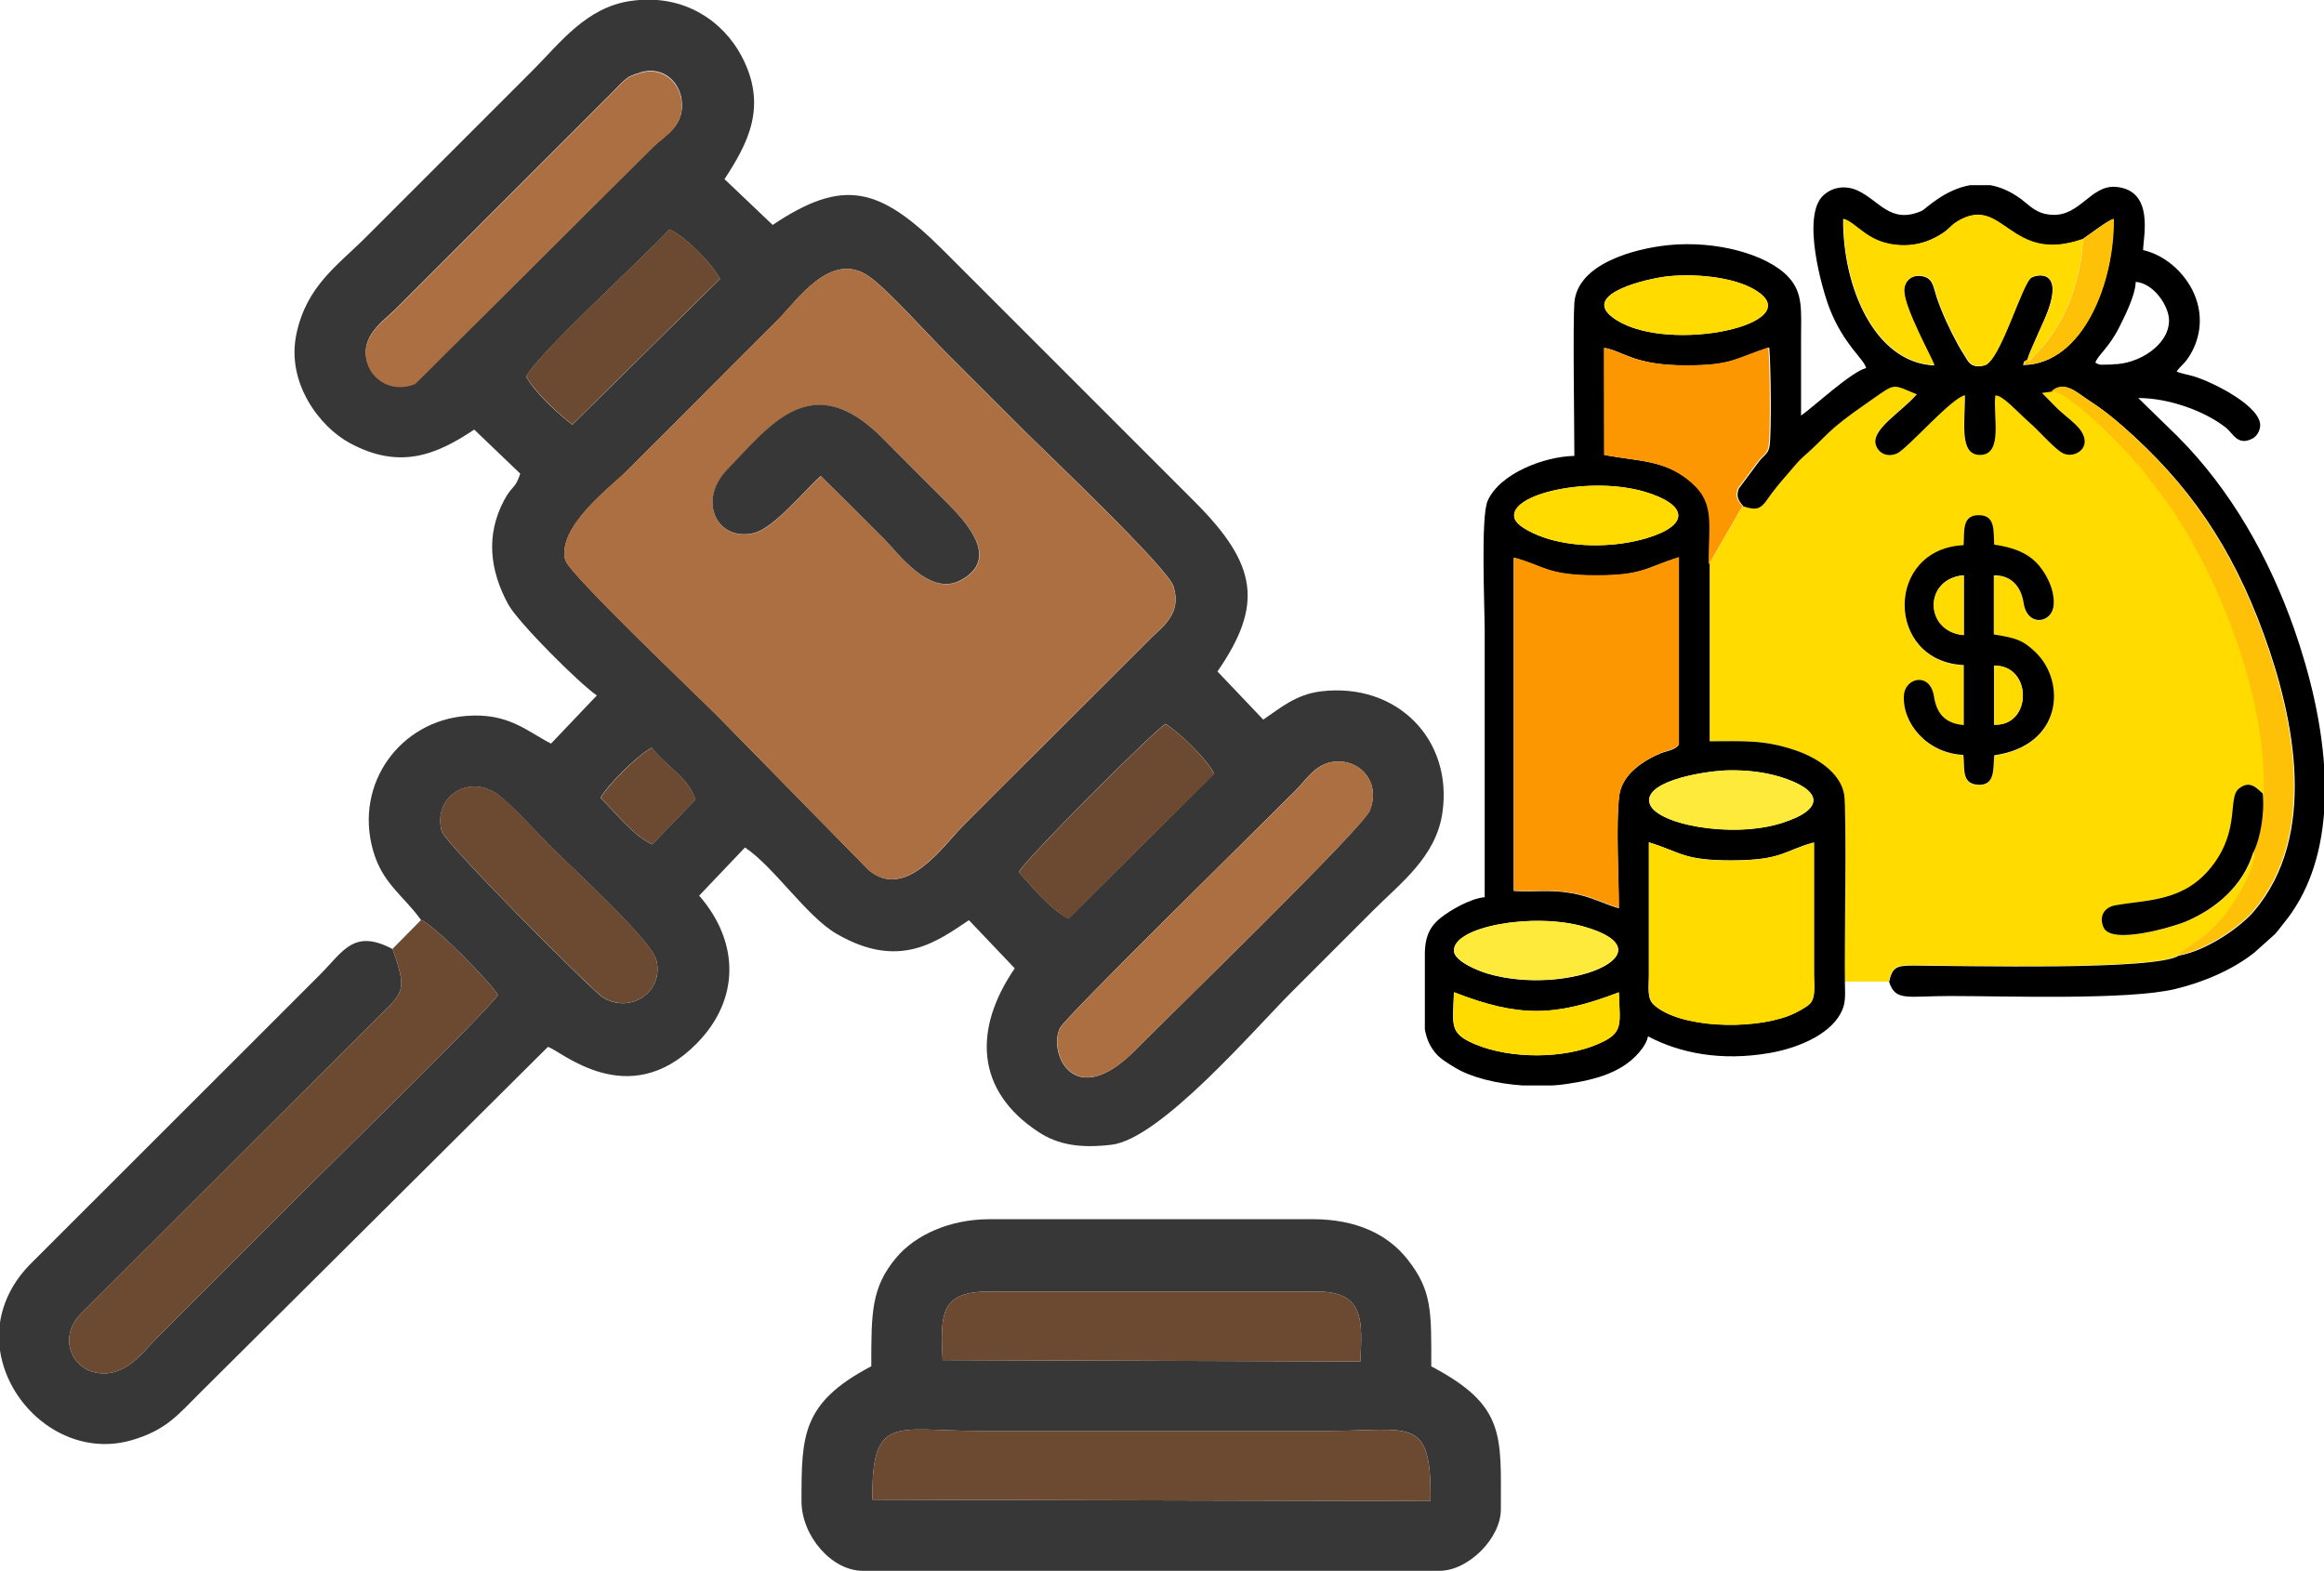 <?xml version="1.0" encoding="UTF-8"?>
<!DOCTYPE svg PUBLIC "-//W3C//DTD SVG 1.1//EN" "http://www.w3.org/Graphics/SVG/1.1/DTD/svg11.dtd">
<!-- Creator: CorelDRAW 2020 (64-Bit) -->
<svg xmlns="http://www.w3.org/2000/svg" xml:space="preserve" width="167.225mm" height="113.017mm" version="1.1" style="shape-rendering:geometricPrecision; text-rendering:geometricPrecision; image-rendering:optimizeQuality; fill-rule:evenodd; clip-rule:evenodd"
viewBox="0 0 119.23 80.58"
 xmlns:xlink="http://www.w3.org/1999/xlink"
 xmlns:xodm="http://www.corel.com/coreldraw/odm/2003">
 <defs>
  <style type="text/css">
   <![CDATA[
    .fil4 {fill:black}
    .fil0 {fill:#373737}
    .fil2 {fill:#6C4931}
    .fil1 {fill:#AC6F42}
    .fil5 {fill:#FD9701}
    .fil6 {fill:#FEC108}
    .fil7 {fill:#FEEA3A}
    .fil3 {fill:#FFDB00}
   ]]>
  </style>
 </defs>
 <g id="Capa_x0020_1">
  <g id="_1703705161648">
   <path class="fil0" d="M22.65 42.61c-0.42,-1.73 1.34,-2.84 2.77,-1.93 0.66,0.42 2.21,2.13 2.88,2.8 0.93,0.93 5.1,4.74 5.37,5.76 0.43,1.64 -1.35,2.82 -2.76,1.92 -0.53,-0.34 -8.1,-7.9 -8.26,-8.54zm-22.65 26.69l0 -1.45c0.16,-1.05 0.66,-2.11 1.62,-3.06l11.86 -11.85c1.03,-1.03 1.91,-1.91 2.94,-2.94 1.18,-1.18 1.72,-2.37 3.72,-1.31 0.78,2.18 0.56,2.21 -0.83,3.58l-15.12 15.09c-1.21,1.18 -0.57,2.8 0.72,3.06 1.49,0.3 2.43,-1.06 3.11,-1.75l7.55 -7.55c1.52,-1.52 9.3,-9.11 9.98,-10.07 -0.4,-0.67 -3.21,-3.55 -3.95,-3.85 -0.88,-1.24 -1.99,-1.86 -2.47,-3.6 -0.95,-3.41 1.41,-6.61 4.79,-6.87 2.16,-0.17 3.1,0.78 4.35,1.42l2.35 -2.47c-0.86,-0.58 -4.04,-3.74 -4.55,-4.68 -0.95,-1.75 -1.15,-3.56 -0.21,-5.33 0.41,-0.78 0.57,-0.56 0.83,-1.37l-2.36 -2.26c-1.95,1.3 -3.81,2.07 -6.37,0.7 -1.57,-0.84 -3.29,-3.12 -2.75,-5.62 0.53,-2.48 2.13,-3.51 3.61,-5l8.5 -8.5c1.41,-1.41 2.75,-3.24 5.03,-3.57 2.81,-0.41 4.79,1.12 5.69,2.82 1.36,2.56 0.34,4.47 -0.87,6.32l2.47 2.35c3.63,-2.43 5.49,-1.96 8.76,1.31l12.9 12.9c3.21,3.21 3.53,5.27 1.16,8.7l2.35 2.47c0.86,-0.58 1.66,-1.29 2.96,-1.45 3.89,-0.47 6.78,2.46 6.23,6.23 -0.33,2.28 -2.17,3.62 -3.57,5.03 -1.45,1.45 -2.75,2.75 -4.2,4.2 -1.9,1.9 -6.7,7.5 -9.2,7.8 -1.66,0.2 -2.77,-0.02 -3.73,-0.64 -3.27,-2.13 -3.37,-5.3 -1.24,-8.41l-2.35 -2.47c-1.65,1.1 -3.57,2.57 -6.79,0.7 -1.54,-0.89 -3.22,-3.45 -4.7,-4.43l-2.35 2.47c2.08,2.39 2.1,5.35 -0.15,7.61 -3.51,3.53 -6.97,0.32 -7.61,0.15l-17.88 17.78c-1.12,1.12 -1.73,1.89 -3.48,2.4 -3.22,0.93 -6.31,-1.59 -6.75,-4.61zm70.29 -27.74c-0.36,0.91 -10.04,10.29 -12.04,12.31 -3.17,3.21 -4.49,0.12 -3.87,-1.13 0.29,-0.58 10.28,-10.37 12.12,-12.22 0.6,-0.6 1.15,-1.62 2.46,-1.43 1.07,0.16 1.82,1.24 1.32,2.47zm-39.48 -0.63c0.36,-0.66 1.92,-2.21 2.63,-2.57 0.69,0.94 1.85,1.49 2.24,2.66l-2.22 2.3c-1.01,-0.47 -1.88,-1.64 -2.66,-2.39zm24.01 6.2c-1.02,-0.56 -1.83,-1.6 -2.55,-2.39 0.39,-0.72 6.68,-7.01 7.52,-7.6 0.69,0.4 2.14,1.81 2.5,2.55l-7.47 7.43zm-25.81 -18.37c-0.47,-1.71 2.34,-3.78 3.13,-4.58 1.35,-1.34 2.54,-2.54 3.88,-3.88 1.34,-1.35 2.53,-2.54 3.88,-3.88 0.98,-0.98 2.72,-3.61 4.68,-2.24 0.97,0.68 2.93,2.88 3.91,3.86 1.38,1.38 2.61,2.61 3.99,3.99 1.15,1.15 7.44,7.11 7.73,8.06 0.42,1.38 -0.53,2.03 -1.1,2.59l-5.88 5.87c-1.34,1.34 -2.54,2.53 -3.88,3.88 -0.93,0.93 -2.89,3.82 -4.79,2.2l-7.79 -7.94c-1.07,-1.07 -7.56,-7.25 -7.75,-7.93zm-2.01 -9.44c0.59,-1.16 6.03,-6.12 7.35,-7.55 0.81,0.36 2.19,1.77 2.59,2.54l-7.58 7.48c-0.77,-0.61 -1.87,-1.59 -2.36,-2.46zm5.63 -15.52c1.17,-0.52 2.19,0.24 2.34,1.31 0.18,1.35 -0.85,1.82 -1.45,2.41l-12.21 12.15c-1.3,0.54 -2.45,-0.35 -2.54,-1.46 -0.1,-1.11 0.99,-1.82 1.51,-2.34l11.22 -11.22c0.11,-0.12 0.45,-0.47 0.53,-0.53 0.39,-0.3 0.11,-0.11 0.61,-0.34z"/>
   <path class="fil1" d="M42.12 24.43c-0.79,0.67 -2.42,2.69 -3.44,2.93 -1.9,0.44 -2.91,-1.66 -1.37,-3.25 2.24,-2.32 4.34,-5.26 7.99,-1.61 1.13,1.13 2.11,2.12 3.25,3.26 1.03,1.03 2.83,2.94 0.72,4.03 -1.61,0.83 -3.2,-1.43 -3.89,-2.12 -1.12,-1.12 -2.15,-2.16 -3.25,-3.23zm-13.11 4.33c0.19,0.69 6.68,6.87 7.75,7.93l7.79 7.94c1.89,1.62 3.85,-1.27 4.79,-2.2 1.35,-1.34 2.54,-2.53 3.88,-3.88l5.88 -5.87c0.57,-0.56 1.53,-1.21 1.1,-2.59 -0.29,-0.95 -6.58,-6.91 -7.73,-8.06 -1.38,-1.38 -2.6,-2.6 -3.99,-3.99 -0.98,-0.98 -2.94,-3.18 -3.91,-3.86 -1.95,-1.37 -3.7,1.26 -4.68,2.24 -1.35,1.34 -2.54,2.53 -3.88,3.88 -1.34,1.35 -2.53,2.54 -3.88,3.88 -0.8,0.79 -3.6,2.87 -3.13,4.58z"/>
   <path class="fil0" d="M44.76 76.94c-0.06,-4.41 1.21,-3.53 5.38,-3.53l18.04 0c4.2,-0 5.27,-0.81 5.21,3.6l-28.63 -0.07zm3.6 -7.16c-0.12,-2.39 -0.12,-3.52 2.41,-3.52l16.78 0c2.48,0 2.34,1.53 2.24,3.59l-21.43 -0.07zm-3.67 0.32c-3.56,1.88 -3.57,3.54 -3.57,6.92 0,1.76 1.53,3.57 3.15,3.57l29.58 0c1.48,0 3.15,-1.67 3.15,-3.15 0,-3.81 0.25,-5.33 -3.57,-7.34 0,-2.79 0.06,-3.87 -1.22,-5.49 -1.01,-1.28 -2.62,-2.06 -4.86,-2.06l-16.57 0c-2.06,0 -3.8,0.81 -4.77,1.94 -1.32,1.55 -1.31,2.86 -1.31,5.61z"/>
   <path class="fil2" d="M20.14 48.69c0.78,2.18 0.56,2.21 -0.83,3.58l-15.12 15.09c-1.21,1.18 -0.57,2.8 0.72,3.06 1.49,0.3 2.43,-1.06 3.11,-1.75l7.55 -7.55c1.52,-1.52 9.3,-9.11 9.98,-10.07 -0.4,-0.67 -3.21,-3.55 -3.95,-3.85l-1.47 1.49z"/>
   <path class="fil2" d="M44.76 76.94l28.63 0.07c0.06,-4.4 -1.01,-3.6 -5.21,-3.6l-18.04 0c-4.17,0 -5.44,-0.88 -5.38,3.53z"/>
   <path class="fil1" d="M70.29 41.56c0.49,-1.23 -0.26,-2.32 -1.32,-2.47 -1.31,-0.19 -1.85,0.82 -2.46,1.43 -1.85,1.85 -11.83,11.64 -12.12,12.22 -0.62,1.24 0.7,4.33 3.87,1.13 2,-2.02 11.67,-11.4 12.04,-12.31z"/>
   <path class="fil2" d="M48.36 69.78l21.43 0.07c0.1,-2.06 0.24,-3.59 -2.24,-3.59l-16.78 0c-2.53,0 -2.53,1.13 -2.41,3.52z"/>
   <path class="fil1" d="M32.63 3.81c-0.5,0.22 -0.22,0.04 -0.61,0.34 -0.08,0.06 -0.42,0.41 -0.53,0.53l-11.22 11.22c-0.52,0.52 -1.6,1.22 -1.51,2.34 0.09,1.11 1.24,2 2.54,1.46l12.21 -12.15c0.6,-0.59 1.63,-1.06 1.45,-2.41 -0.15,-1.08 -1.18,-1.83 -2.34,-1.31z"/>
   <path class="fil0" d="M42.12 24.43c1.1,1.07 2.13,2.11 3.25,3.23 0.69,0.69 2.29,2.95 3.89,2.12 2.1,-1.09 0.31,-3 -0.72,-4.03 -1.14,-1.13 -2.11,-2.12 -3.25,-3.26 -3.64,-3.65 -5.75,-0.71 -7.99,1.61 -1.53,1.59 -0.52,3.69 1.37,3.25 1.03,-0.24 2.66,-2.26 3.44,-2.93z"/>
   <path class="fil2" d="M22.65 42.61c0.15,0.64 7.73,8.2 8.26,8.54 1.41,0.91 3.19,-0.27 2.76,-1.92 -0.27,-1.02 -4.44,-4.83 -5.37,-5.76 -0.67,-0.67 -2.21,-2.38 -2.88,-2.8 -1.43,-0.9 -3.19,0.2 -2.77,1.93z"/>
   <path class="fil2" d="M62.29 39.7c-0.36,-0.74 -1.8,-2.16 -2.5,-2.55 -0.84,0.59 -7.14,6.88 -7.52,7.6 0.72,0.79 1.53,1.83 2.55,2.39l7.47 -7.43z"/>
   <path class="fil2" d="M27 19.32c0.5,0.87 1.59,1.85 2.36,2.46l7.58 -7.48c-0.4,-0.77 -1.77,-2.17 -2.59,-2.54 -1.32,1.43 -6.76,6.39 -7.35,7.55z"/>
   <path class="fil2" d="M30.81 40.93c0.78,0.75 1.64,1.92 2.66,2.39l2.22 -2.3c-0.4,-1.17 -1.55,-1.72 -2.24,-2.66 -0.71,0.36 -2.27,1.92 -2.63,2.57z"/>
   <g>
    <path class="fil3" d="M100.74 27.98c0.05,-0.71 -0.1,-1.55 0.81,-1.53 0.82,0.02 0.72,0.79 0.76,1.51 0.96,0.14 1.65,0.42 2.15,0.91 0.4,0.4 0.97,1.3 0.9,2.19 -0.07,0.94 -1.35,1.14 -1.54,-0.1 -0.12,-0.83 -0.62,-1.46 -1.53,-1.42l0 3.03c1.12,0.18 1.49,0.28 2.15,0.92 1.57,1.53 1.37,4.78 -2.13,5.28 -0.06,0.74 0.05,1.56 -0.85,1.51 -0.84,-0.05 -0.66,-0.84 -0.73,-1.53 -1.88,-0.1 -3.16,-1.65 -3.05,-3.08 0.07,-0.88 1.34,-1.2 1.54,0.08 0.14,0.9 0.59,1.38 1.53,1.47l-0 -3.08c-4.03,-0.18 -4.07,-5.96 -0.01,-6.15zm-11.34 -2.01l-1.72 2.98 -0 9.07c1.73,0 2.78,-0.09 4.39,0.46 1.1,0.37 2.31,1.14 2.51,2.26 0.14,0.81 0.01,8.03 0.04,9.62l2.28 0c0.16,-0.76 0.37,-0.84 1.24,-0.84 2.64,0.01 12.44,0.26 13.62,-0.51 0.18,-0.24 0.92,-0.66 1.35,-1.01 1.08,-0.88 2.13,-2.47 2.52,-3.8 0.09,-0.3 0.06,-0.35 -0.01,-0.48 -0.51,1.71 -1.91,2.91 -3.49,3.57 -0.61,0.25 -3.77,1.22 -4.19,0.29 -0.28,-0.61 0.1,-1.04 0.58,-1.13 1.66,-0.3 3.56,-0.18 4.99,-2.02 1.44,-1.86 0.8,-3.5 1.36,-3.96 0.56,-0.47 0.92,-0.04 1.23,0.23l0.06 -0c0.19,-4.94 -2.31,-11.1 -4.85,-14.79l-1.28 -1.69c-0.17,-0.22 -0.29,-0.32 -0.46,-0.53 -0.65,-0.78 -3.5,-3.7 -4.29,-3.61l-0.53 0.07 0.79 0.8c0.29,0.28 0.57,0.48 0.87,0.76 1.22,1.11 0.05,1.89 -0.61,1.52 -0.42,-0.23 -1.26,-1.19 -1.69,-1.56 -0.66,-0.58 -1.37,-1.41 -1.75,-1.39 -0.14,0.99 0.43,3.04 -0.78,3.05 -1.08,0.01 -0.78,-1.62 -0.78,-3.06 -0.68,0.11 -2.97,2.77 -3.5,2.99 -0.53,0.22 -0.97,-0.06 -1.08,-0.47 -0.21,-0.79 1.35,-1.68 2.11,-2.57l-0.7 -0.29c-0.62,-0.23 -0.67,-0.08 -1.89,0.76 -2.1,1.45 -1.96,1.62 -3.23,2.73 -0.32,0.28 -0.59,0.65 -0.94,1.04 -0.24,0.27 -0.64,0.76 -0.88,1.11 -0.36,0.52 -0.55,0.63 -1.26,0.4z"/>
    <path class="fil4" d="M74.6 50.91c3.3,1.28 5.15,1.27 8.45,0 0.05,1.65 0.27,2.07 -1.04,2.64 -1.8,0.79 -4.51,0.78 -6.32,0.03 -1.37,-0.57 -1.15,-0.98 -1.1,-2.67zm26.43 -41.41l1.08 0c0.5,0.09 1.04,0.31 1.6,0.73 0.47,0.36 0.79,0.75 1.56,0.79 1.45,0.09 2,-1.56 3.31,-1.43 1.97,0.19 1.37,2.6 1.37,3.24 1.25,0.29 2.29,1.32 2.7,2.45 0.39,1.07 0.22,2.19 -0.4,3.1 -0.22,0.32 -0.39,0.4 -0.58,0.68 0.23,0.11 0.55,0.15 0.85,0.24 0.97,0.28 3.59,1.58 3.43,2.61 -0.04,0.26 -0.2,0.49 -0.39,0.59 -0.76,0.4 -1,-0.27 -1.35,-0.55 -1.1,-0.87 -2.95,-1.53 -4.51,-1.53l2.01 1.96c2.75,2.75 4.7,6.23 5.99,9.89 0.78,2.23 1.49,4.99 1.57,7.72l0 1.05c-0.07,2.08 -0.54,4.09 -1.68,5.76 -0.14,0.21 -0.27,0.37 -0.43,0.57 -0.17,0.21 -0.27,0.36 -0.44,0.55l-1.05 0.94c-1.09,0.88 -2.64,1.54 -4.07,1.88 -2.39,0.58 -8.73,0.36 -11.55,0.36 -2.2,0 -2.8,0.29 -3.13,-0.72 0.16,-0.76 0.37,-0.84 1.24,-0.84 2.64,0.01 12.44,0.26 13.62,-0.51 1.49,-0.27 3.2,-1.5 3.86,-2.28 3.29,-3.88 2.09,-9.85 0.51,-14.19 -1.66,-4.57 -3.9,-7.77 -7.25,-10.7 -0.54,-0.47 -1.08,-0.9 -1.69,-1.29 -0.59,-0.37 -1.27,-1.09 -1.92,-0.48l-0.53 0.07 0.79 0.8c0.29,0.28 0.57,0.48 0.87,0.76 1.22,1.11 0.05,1.89 -0.61,1.52 -0.42,-0.23 -1.26,-1.19 -1.69,-1.56 -0.66,-0.58 -1.37,-1.41 -1.75,-1.39 -0.14,0.99 0.43,3.04 -0.78,3.05 -1.08,0.01 -0.78,-1.62 -0.78,-3.06 -0.68,0.11 -2.97,2.77 -3.5,2.99 -0.53,0.22 -0.97,-0.06 -1.08,-0.47 -0.21,-0.79 1.35,-1.68 2.11,-2.57l-0.7 -0.29c-0.62,-0.23 -0.67,-0.08 -1.89,0.76 -2.1,1.45 -1.96,1.62 -3.23,2.73 -0.32,0.28 -0.59,0.65 -0.94,1.04 -0.24,0.27 -0.64,0.76 -0.88,1.11 -0.36,0.52 -0.55,0.63 -1.26,0.4 -0.01,-0.02 -0.03,-0.04 -0.04,-0.05 -0.17,-0.21 -0.35,-0.42 -0.2,-0.85l1.08 -1.45c0.24,-0.29 0.45,-0.35 0.51,-0.77 0.1,-0.76 0.06,-4.21 -0.02,-5.03 -1.75,0.58 -1.89,0.92 -4.24,0.92 -2.68,-0 -3.22,-0.72 -4.2,-0.9l0.01 5.5c1.73,0.32 2.98,0.25 4.26,1.24 1.48,1.14 1.1,2.17 1.11,4.37l-0 9.07c1.73,0 2.78,-0.09 4.39,0.46 1.1,0.37 2.31,1.14 2.51,2.26 0.14,0.81 0.01,8.03 0.04,9.62 0.01,0.76 0.06,1.13 -0.24,1.66 -0.63,1.12 -2.28,1.76 -3.6,1.99 -2.51,0.44 -4.63,0.01 -6.26,-0.85 -0.07,0.28 -0.14,0.39 -0.29,0.61 -0.89,1.23 -2.4,1.62 -3.93,1.84 -0.23,0.03 -0.46,0.06 -0.7,0.07l-1.5 0c-1.37,-0.09 -2.67,-0.42 -3.49,-0.92 -0.33,-0.2 -0.75,-0.45 -0.98,-0.73 -0.32,-0.37 -0.48,-0.78 -0.56,-1.23l0 -3.17 0 -0.78c0.02,-0.64 0.15,-1.24 0.8,-1.76 0.48,-0.39 1.52,-1 2.27,-1.07 0,-4.54 0,-9.08 0,-13.62 0,-1.32 -0.21,-5.9 0.15,-6.71 0.62,-1.41 2.9,-2.28 4.45,-2.31 0,-1.53 -0.08,-6.77 0,-7.85 0.15,-2.01 3.08,-2.78 4.79,-2.96 2.48,-0.26 5.11,0.47 6.19,1.63 0.77,0.83 0.65,1.71 0.65,3.23 0,1.29 0,2.59 0,3.88 0.58,-0.39 2.55,-2.23 3.34,-2.44 -0.13,-0.49 -1.12,-1.16 -1.86,-3.01 -0.4,-1.01 -1.48,-4.81 -0.33,-5.85 0.46,-0.42 1.11,-0.53 1.74,-0.25 1.14,0.52 1.69,1.75 3.3,1.05 0.2,-0.09 1.15,-1.09 2.49,-1.32zm-16.44 33.71c1.69,0.53 1.78,0.93 4.24,0.93 2.64,-0 2.74,-0.53 4.23,-0.92 0,2.26 -0,4.52 0,6.78 0,0.54 0.1,1.17 -0.21,1.49 -0.16,0.17 -0.74,0.49 -1.09,0.62 -1.94,0.74 -5.61,0.63 -6.92,-0.57 -0.35,-0.32 -0.25,-0.86 -0.25,-1.46 0,-2.29 0,-4.59 0,-6.88zm-9.99 5.62c-0.16,-1.27 4.04,-2.04 6.68,-1.28 4.56,1.31 -0.83,3.6 -4.94,2.41 -0.58,-0.17 -1.68,-0.65 -1.74,-1.13zm10.01 -7.67c-0.18,-1.15 3.03,-1.63 4.13,-1.64 0.88,-0.01 1.75,0.09 2.57,0.33 2.1,0.64 2.44,1.63 0.12,2.37 -2.62,0.83 -6.64,0.04 -6.81,-1.06zm-1.56 5.44c-0.84,-0.25 -1.37,-0.58 -2.39,-0.77 -1.15,-0.21 -1.92,-0.05 -3,-0.12l0 -17.09c1.52,0.4 1.69,0.91 4.22,0.91 2.42,0 2.53,-0.4 4.25,-0.93l0 9.6c-0.16,0.28 -0.64,0.33 -0.91,0.44 -0.87,0.36 -2,1.06 -2.15,2.19 -0.18,1.45 -0.02,4.2 -0.02,5.78zm-5.36 -20.05c-0.25,-1.23 3.92,-2.14 6.69,-1.32 2.16,0.64 2.39,1.69 0.1,2.38 -1.54,0.46 -3.5,0.5 -5.04,0.04 -0.63,-0.19 -1.65,-0.63 -1.75,-1.1zm30.71 -7.85c-0.71,0 -0.6,0.06 -0.9,-0.09 0.1,-0.36 0.71,-0.78 1.23,-1.83 0.26,-0.52 0.83,-1.64 0.84,-2.32 0.95,0.08 1.71,1.26 1.71,1.98 0,1.27 -1.57,2.25 -2.89,2.25zm-22.79 -4.53c1.55,-0.15 3.67,0.08 4.7,0.89 2.13,1.69 -5.12,3.14 -7.61,1.2 -1.54,-1.2 1.83,-1.98 2.91,-2.09zm18.41 4.27c0.04,-0.28 0.83,-1.91 1.03,-2.45 0.8,-2.17 -0.53,-1.92 -0.84,-1.74 -0.48,0.28 -1.61,4.3 -2.4,4.5 -0.71,0.18 -0.85,-0.23 -1,-0.47 -0.11,-0.17 -0.22,-0.34 -0.34,-0.56 -0.42,-0.76 -0.84,-1.65 -1.12,-2.49 -0.18,-0.56 -0.19,-0.96 -0.74,-1.06 -0.54,-0.1 -0.93,0.26 -0.93,0.76 0.01,0.89 1.38,3.36 1.55,3.82 -3.1,-0.15 -4.7,-4.1 -4.67,-7.51 0.74,0.23 1.24,1.28 2.91,1.35 0.67,0.03 1.27,-0.12 1.78,-0.38 0.8,-0.41 0.69,-0.56 1.21,-0.87 2.32,-1.35 2.62,2.25 6.37,0.94 0.44,-0.3 1.27,-0.95 1.59,-1.04 0.04,3.33 -1.6,7.45 -4.63,7.49 0.09,-0.27 -0,-0.13 0.21,-0.27z"/>
    <path class="fil5" d="M83.06 46.59c0,-1.58 -0.16,-4.33 0.02,-5.78 0.14,-1.12 1.28,-1.82 2.15,-2.19 0.28,-0.12 0.75,-0.17 0.91,-0.44l0 -9.6c-1.71,0.53 -1.83,0.93 -4.25,0.93 -2.54,-0 -2.7,-0.51 -4.22,-0.91l0 17.09c1.08,0.07 1.84,-0.09 3,0.12 1.02,0.19 1.55,0.52 2.39,0.77z"/>
    <path class="fil3" d="M84.6 43.21c0,2.29 0,4.59 -0,6.88 -0,0.6 -0.09,1.14 0.25,1.46 1.31,1.2 4.97,1.31 6.92,0.57 0.35,-0.13 0.93,-0.45 1.09,-0.62 0.31,-0.32 0.21,-0.95 0.21,-1.49 -0,-2.26 0,-4.52 0,-6.78 -1.49,0.39 -1.59,0.91 -4.23,0.92 -2.46,0 -2.55,-0.4 -4.24,-0.93z"/>
    <path class="fil4" d="M102.3 34.15c1.98,-0.04 1.97,3.12 -0,3.03l0 -3.03zm-1.55 -1.57c-2.02,-0.17 -2.09,-2.89 0,-3.07l-0 3.07zm-0.01 -4.61c-4.05,0.19 -4.02,5.97 0.01,6.15l0 3.08c-0.94,-0.08 -1.39,-0.57 -1.53,-1.47 -0.2,-1.27 -1.47,-0.96 -1.54,-0.08 -0.11,1.43 1.17,2.99 3.05,3.08 0.08,0.69 -0.11,1.47 0.73,1.53 0.9,0.06 0.79,-0.77 0.85,-1.51 3.5,-0.5 3.7,-3.75 2.13,-5.28 -0.66,-0.64 -1.03,-0.74 -2.15,-0.92l0 -3.03c0.91,-0.03 1.41,0.6 1.53,1.42 0.19,1.24 1.47,1.04 1.54,0.1 0.07,-0.89 -0.5,-1.79 -0.9,-2.19 -0.5,-0.5 -1.19,-0.77 -2.15,-0.91 -0.04,-0.72 0.06,-1.49 -0.76,-1.51 -0.91,-0.02 -0.76,0.82 -0.81,1.53z"/>
    <path class="fil3" d="M104.02 18.44c0.14,0.17 -0.09,0.23 0.5,-0.37 1.44,-1.47 2.26,-3.73 2.33,-5.81 -3.75,1.31 -4.05,-2.29 -6.37,-0.94 -0.52,0.3 -0.41,0.46 -1.21,0.87 -0.52,0.27 -1.12,0.42 -1.78,0.38 -1.67,-0.08 -2.18,-1.13 -2.91,-1.35 -0.03,3.41 1.57,7.36 4.67,7.51 -0.17,-0.46 -1.54,-2.93 -1.55,-3.82 -0,-0.5 0.39,-0.86 0.93,-0.76 0.55,0.1 0.56,0.51 0.74,1.06 0.28,0.84 0.7,1.73 1.12,2.49 0.12,0.22 0.23,0.39 0.34,0.56 0.16,0.25 0.3,0.65 1,0.47 0.8,-0.2 1.92,-4.21 2.4,-4.5 0.3,-0.18 1.63,-0.42 0.84,1.74 -0.2,0.54 -1,2.18 -1.03,2.45z"/>
    <path class="fil5" d="M87.67 28.95l1.72 -2.98c-0.01,-0.02 -0.03,-0.04 -0.04,-0.05 -0.17,-0.21 -0.35,-0.42 -0.2,-0.85l1.08 -1.45c0.24,-0.29 0.45,-0.35 0.51,-0.77 0.1,-0.76 0.06,-4.21 -0.02,-5.03 -1.75,0.58 -1.89,0.92 -4.24,0.92 -2.68,-0 -3.22,-0.72 -4.2,-0.9l0.01 5.5c1.73,0.32 2.98,0.25 4.26,1.24 1.48,1.14 1.1,2.17 1.11,4.37z"/>
    <path class="fil6" d="M105.25 20.08c0.79,-0.08 3.64,2.83 4.29,3.61 0.17,0.21 0.29,0.31 0.46,0.53l1.28 1.69c2.54,3.69 5.03,9.85 4.85,14.79l-0.06 0c0.11,0.9 -0.11,2.3 -0.47,3.02 0.07,0.13 0.1,0.18 0.01,0.48 -0.39,1.33 -1.44,2.92 -2.52,3.8 -0.43,0.35 -1.17,0.77 -1.35,1.01 1.49,-0.27 3.2,-1.5 3.86,-2.28 3.29,-3.88 2.09,-9.85 0.51,-14.19 -1.66,-4.57 -3.9,-7.77 -7.25,-10.7 -0.54,-0.47 -1.08,-0.9 -1.69,-1.29 -0.59,-0.37 -1.27,-1.09 -1.92,-0.48z"/>
    <path class="fil3" d="M77.69 26.55c0.1,0.47 1.11,0.91 1.75,1.1 1.54,0.46 3.5,0.42 5.04,-0.04 2.29,-0.69 2.07,-1.74 -0.1,-2.38 -2.77,-0.82 -6.95,0.09 -6.69,1.32z"/>
    <path class="fil7" d="M74.6 48.82c0.06,0.48 1.15,0.96 1.74,1.13 4.11,1.18 9.5,-1.1 4.94,-2.41 -2.63,-0.76 -6.84,0.01 -6.68,1.28z"/>
    <path class="fil3" d="M85.62 14.17c-1.08,0.11 -4.45,0.89 -2.91,2.09 2.49,1.94 9.74,0.49 7.61,-1.2 -1.02,-0.81 -3.15,-1.04 -4.7,-0.89z"/>
    <path class="fil7" d="M84.62 41.16c0.18,1.11 4.2,1.9 6.81,1.06 2.32,-0.74 1.99,-1.73 -0.12,-2.37 -0.82,-0.25 -1.69,-0.34 -2.57,-0.33 -1.1,0.01 -4.31,0.49 -4.13,1.64z"/>
    <path class="fil3" d="M74.6 50.91c-0.05,1.69 -0.27,2.1 1.1,2.67 1.81,0.75 4.52,0.76 6.32,-0.03 1.31,-0.57 1.08,-0.99 1.04,-2.64 -3.3,1.27 -5.15,1.28 -8.45,0z"/>
    <path class="fil4" d="M115.61 43.72c0.37,-0.71 0.59,-2.12 0.47,-3.02 -0.31,-0.27 -0.66,-0.7 -1.23,-0.23 -0.56,0.47 0.08,2.11 -1.36,3.96 -1.43,1.85 -3.33,1.72 -4.99,2.02 -0.48,0.09 -0.85,0.51 -0.58,1.13 0.41,0.92 3.58,-0.04 4.19,-0.29 1.58,-0.66 2.98,-1.86 3.49,-3.57z"/>
    <path class="fil6" d="M106.86 12.26c-0.07,2.08 -0.89,4.34 -2.33,5.81 -0.59,0.6 -0.36,0.54 -0.5,0.37 -0.21,0.15 -0.11,0.01 -0.21,0.27 3.03,-0.04 4.67,-4.17 4.63,-7.49 -0.32,0.1 -1.14,0.74 -1.59,1.04z"/>
    <path class="fil3" d="M100.75 32.59l0 -3.07c-2.09,0.18 -2.03,2.9 -0,3.07z"/>
    <path class="fil3" d="M102.3 37.18c1.97,0.09 1.98,-3.06 0,-3.03l-0 3.03z"/>
   </g>
  </g>
 </g>
</svg>
